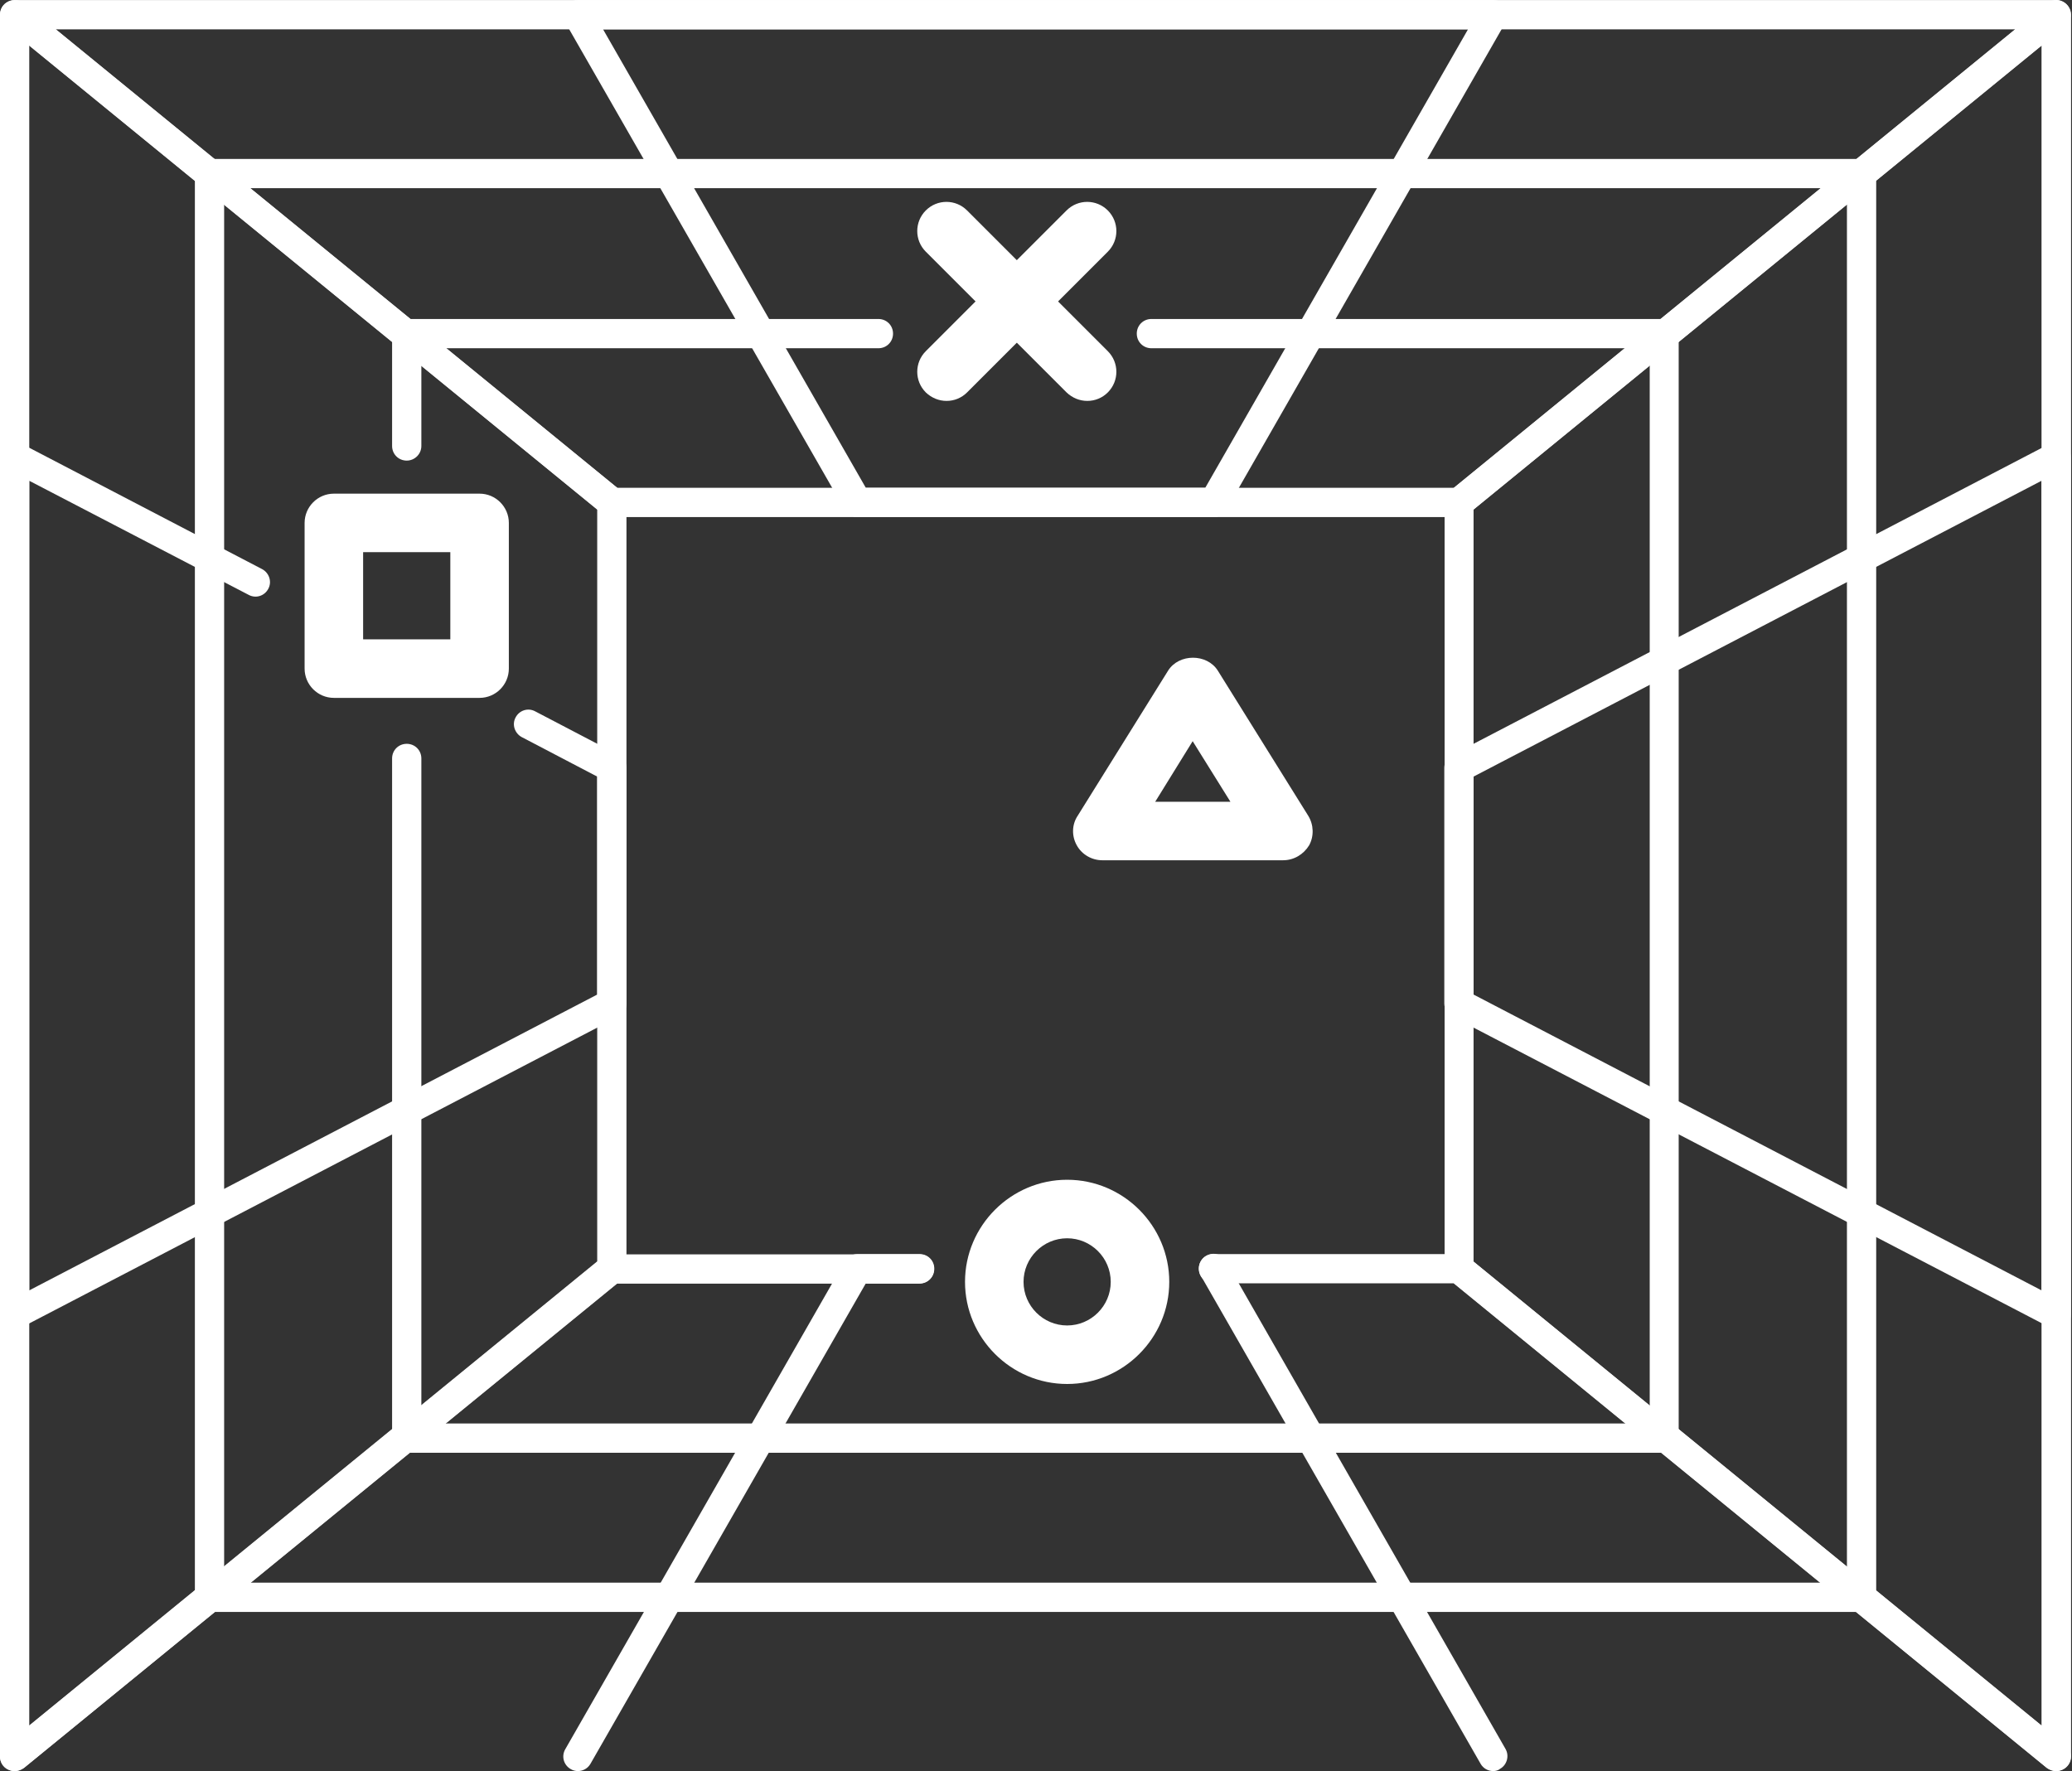 <svg width="434" height="371" viewBox="0 0 434 371" fill="none" xmlns="http://www.w3.org/2000/svg">
<rect x="0" y="0" width="434" height="371" fill="#333333" stroke="none"/>
<path d="M312.759 370.999C311.718 370.999 310.676 370.448 310.124 369.467L251.531 267.236C250.673 265.765 251.225 263.865 252.635 263.069C254.106 262.211 255.944 262.701 256.802 264.172L315.334 366.341C316.192 367.812 315.64 369.712 314.23 370.509C313.801 370.877 313.25 370.999 312.759 370.999Z" fill="white"/>
<path d="M121.046 370.999C120.556 370.999 120.005 370.876 119.514 370.57C118.043 369.712 117.553 367.873 118.411 366.402L176.942 264.233C177.494 263.252 178.475 262.701 179.578 262.701H192.632C194.348 262.701 195.697 264.049 195.697 265.765C195.697 267.481 194.348 268.83 192.632 268.83H181.355L123.682 369.467C123.13 370.447 122.088 370.999 121.046 370.999Z" fill="white"/>
<path d="M3.064 278.391C2.513 278.391 1.961 278.269 1.471 277.962C0.552 277.411 0 276.43 0 275.327V95.688C0 94.646 0.552 93.604 1.471 93.052C2.39 92.501 3.493 92.439 4.474 92.93L54.915 119.223C56.386 120.02 56.999 121.858 56.202 123.329C55.406 124.861 53.567 125.413 52.096 124.616L6.129 100.713V270.301L125.092 208.337V162.677L109.279 154.403C107.808 153.606 107.195 151.767 107.992 150.296C108.789 148.764 110.627 148.213 112.098 149.009L129.566 158.141C130.608 158.693 131.22 159.735 131.22 160.838V210.237C131.22 211.402 130.608 212.444 129.566 212.934L4.474 278.085C4.045 278.269 3.555 278.391 3.064 278.391Z" fill="white"/>
<path d="M389.923 337.658H43.883C42.167 337.658 40.819 336.309 40.819 334.593V36.359C40.819 34.643 42.167 33.295 43.883 33.295H389.923C391.639 33.295 392.987 34.643 392.987 36.359V334.593C392.987 336.248 391.578 337.658 389.923 337.658ZM46.948 331.529H386.858V39.424H46.948V331.529Z" fill="white"/>
<path d="M3.064 370.998C2.635 370.998 2.145 370.876 1.777 370.692C0.674 370.202 0 369.098 0 367.934V3.079C0 1.914 0.674 0.811 1.777 0.321C2.819 -0.17 4.106 -0.047 5.026 0.688L130.117 102.858C130.853 103.471 131.22 104.329 131.22 105.248V265.703C131.22 266.623 130.791 267.481 130.117 268.094L5.026 370.324C4.474 370.753 3.739 370.998 3.064 370.998ZM6.129 9.514V361.437L125.092 264.232V106.719L6.129 9.514Z" fill="white"/>
<path d="M430.68 370.999C430.006 370.999 429.332 370.754 428.719 370.325L304.485 268.83H254.167C252.451 268.83 251.102 267.481 251.102 265.765C251.102 264.049 252.451 262.701 254.167 262.701H305.589C306.324 262.701 306.998 262.946 307.55 263.375L432.641 365.544C433.928 366.586 434.174 368.547 433.07 369.834C432.458 370.57 431.599 370.999 430.68 370.999Z" fill="white"/>
<path d="M3.064 371C2.206 371 1.287 370.632 0.674 369.897C-0.368 368.61 -0.184 366.649 1.103 365.607L126.195 263.437C126.746 263.008 127.421 262.763 128.156 262.763H192.571C194.287 262.763 195.636 264.112 195.636 265.828C195.636 267.544 194.287 268.892 192.571 268.892H129.259L5.026 370.326C4.413 370.755 3.739 371 3.064 371Z" fill="white"/>
<path d="M430.68 278.39C430.19 278.39 429.7 278.268 429.27 278.022L304.179 212.933C303.198 212.382 302.524 211.34 302.524 210.236V160.837C302.524 159.673 303.137 158.631 304.179 158.14L429.27 92.99C430.251 92.5 431.354 92.5 432.274 93.112C433.193 93.664 433.745 94.645 433.745 95.748V275.448C433.745 276.49 433.193 277.532 432.274 278.084C431.783 278.268 431.232 278.39 430.68 278.39ZM308.653 208.336L427.616 270.3V100.712L308.653 162.676V208.336Z" fill="white"/>
<path d="M254.228 108.313H179.578C178.475 108.313 177.494 107.7 176.942 106.781L118.35 4.611C117.798 3.631 117.798 2.466 118.35 1.547C118.901 0.566 119.943 0.015 121.046 0.015H312.759C313.863 0.015 314.843 0.566 315.395 1.547C315.947 2.466 315.947 3.631 315.395 4.611L256.864 106.781C256.312 107.761 255.331 108.313 254.228 108.313ZM181.355 102.184H252.451L307.489 6.144H126.317L181.355 102.184Z" fill="white"/>
<path d="M348.614 304.316H85.192C83.476 304.316 82.128 302.968 82.128 301.252V158.876C82.128 157.16 83.476 155.812 85.192 155.812C86.908 155.812 88.257 157.16 88.257 158.876V298.187H345.549V72.949H241.174C239.457 72.949 238.109 71.6 238.109 69.884C238.109 68.168 239.457 66.82 241.174 66.82H348.552C350.269 66.82 351.617 68.168 351.617 69.884V301.252C351.678 302.906 350.269 304.316 348.614 304.316Z" fill="white"/>
<path d="M85.192 96.484C83.476 96.484 82.128 95.135 82.128 93.419V69.884C82.128 68.168 83.476 66.82 85.192 66.82H183.991C185.707 66.82 187.055 68.168 187.055 69.884C187.055 71.6 185.707 72.949 183.991 72.949H88.257V93.419C88.257 95.135 86.847 96.484 85.192 96.484Z" fill="white"/>
<path d="M100.453 146.189H69.931C66.56 146.189 63.802 143.431 63.802 140.06V109.538C63.802 106.167 66.56 103.409 69.931 103.409H100.453C103.824 103.409 106.582 106.167 106.582 109.538V140.06C106.582 143.431 103.824 146.189 100.453 146.189ZM76.06 133.931H94.324V115.667H76.06V133.931Z" fill="white"/>
<path d="M268.754 180.204H230.877C228.67 180.204 226.587 178.979 225.545 177.079C224.442 175.117 224.503 172.727 225.729 170.888L244.667 140.489C246.935 136.873 252.818 136.873 255.086 140.489L274.025 170.888C275.189 172.788 275.25 175.179 274.208 177.079C273.044 178.979 271.021 180.204 268.754 180.204ZM241.97 167.947H257.722L249.815 155.26L241.97 167.947Z" fill="white"/>
<path d="M223.522 289.912C211.755 289.912 202.132 280.29 202.132 268.522C202.132 256.755 211.755 247.132 223.522 247.132C235.29 247.132 244.912 256.755 244.912 268.522C244.912 280.29 235.29 289.912 223.522 289.912ZM223.522 259.39C218.496 259.39 214.39 263.497 214.39 268.522C214.39 273.548 218.496 277.654 223.522 277.654C228.548 277.654 232.654 273.548 232.654 268.522C232.654 263.497 228.548 259.39 223.522 259.39Z" fill="white"/>
<path d="M198.271 83.981C196.677 83.981 195.145 83.368 193.919 82.204C191.529 79.814 191.529 75.952 193.919 73.562L223.4 44.082C225.79 41.691 229.651 41.691 232.041 44.082C234.432 46.472 234.432 50.333 232.041 52.724L202.561 82.204C201.397 83.368 199.865 83.981 198.271 83.981Z" fill="white"/>
<path d="M227.751 83.981C226.158 83.981 224.625 83.368 223.4 82.204L193.919 52.724C191.529 50.333 191.529 46.472 193.919 44.082C196.31 41.691 200.171 41.691 202.561 44.082L232.041 73.562C234.432 75.952 234.432 79.814 232.041 82.204C230.877 83.368 229.345 83.981 227.751 83.981Z" fill="white"/>
<path d="M305.589 108.313H128.156C127.421 108.313 126.746 108.068 126.195 107.639L1.103 5.469C0.123 4.611 -0.245 3.263 0.184 2.037C0.613 0.811 1.777 0.015 3.064 0.015H430.68C431.967 0.015 433.132 0.811 433.561 2.037C433.99 3.263 433.622 4.611 432.641 5.469L307.55 107.639C306.998 108.068 306.324 108.313 305.589 108.313ZM129.259 102.184H304.547L422.1 6.144H11.645L129.259 102.184Z" fill="white"/>
<path d="M430.68 370.999C430.006 370.999 429.27 370.753 428.719 370.324L303.689 268.094C302.953 267.481 302.585 266.623 302.585 265.704V105.248C302.585 104.329 303.014 103.471 303.689 102.858L428.78 0.688C429.7 -0.047 430.987 -0.231 432.028 0.321C433.07 0.811 433.806 1.914 433.806 3.079V367.934C433.806 369.099 433.132 370.202 432.028 370.692C431.599 370.876 431.17 370.999 430.68 370.999ZM308.653 264.294L427.616 361.499V9.514L308.653 106.719V264.294Z" fill="white"/>
</svg>
